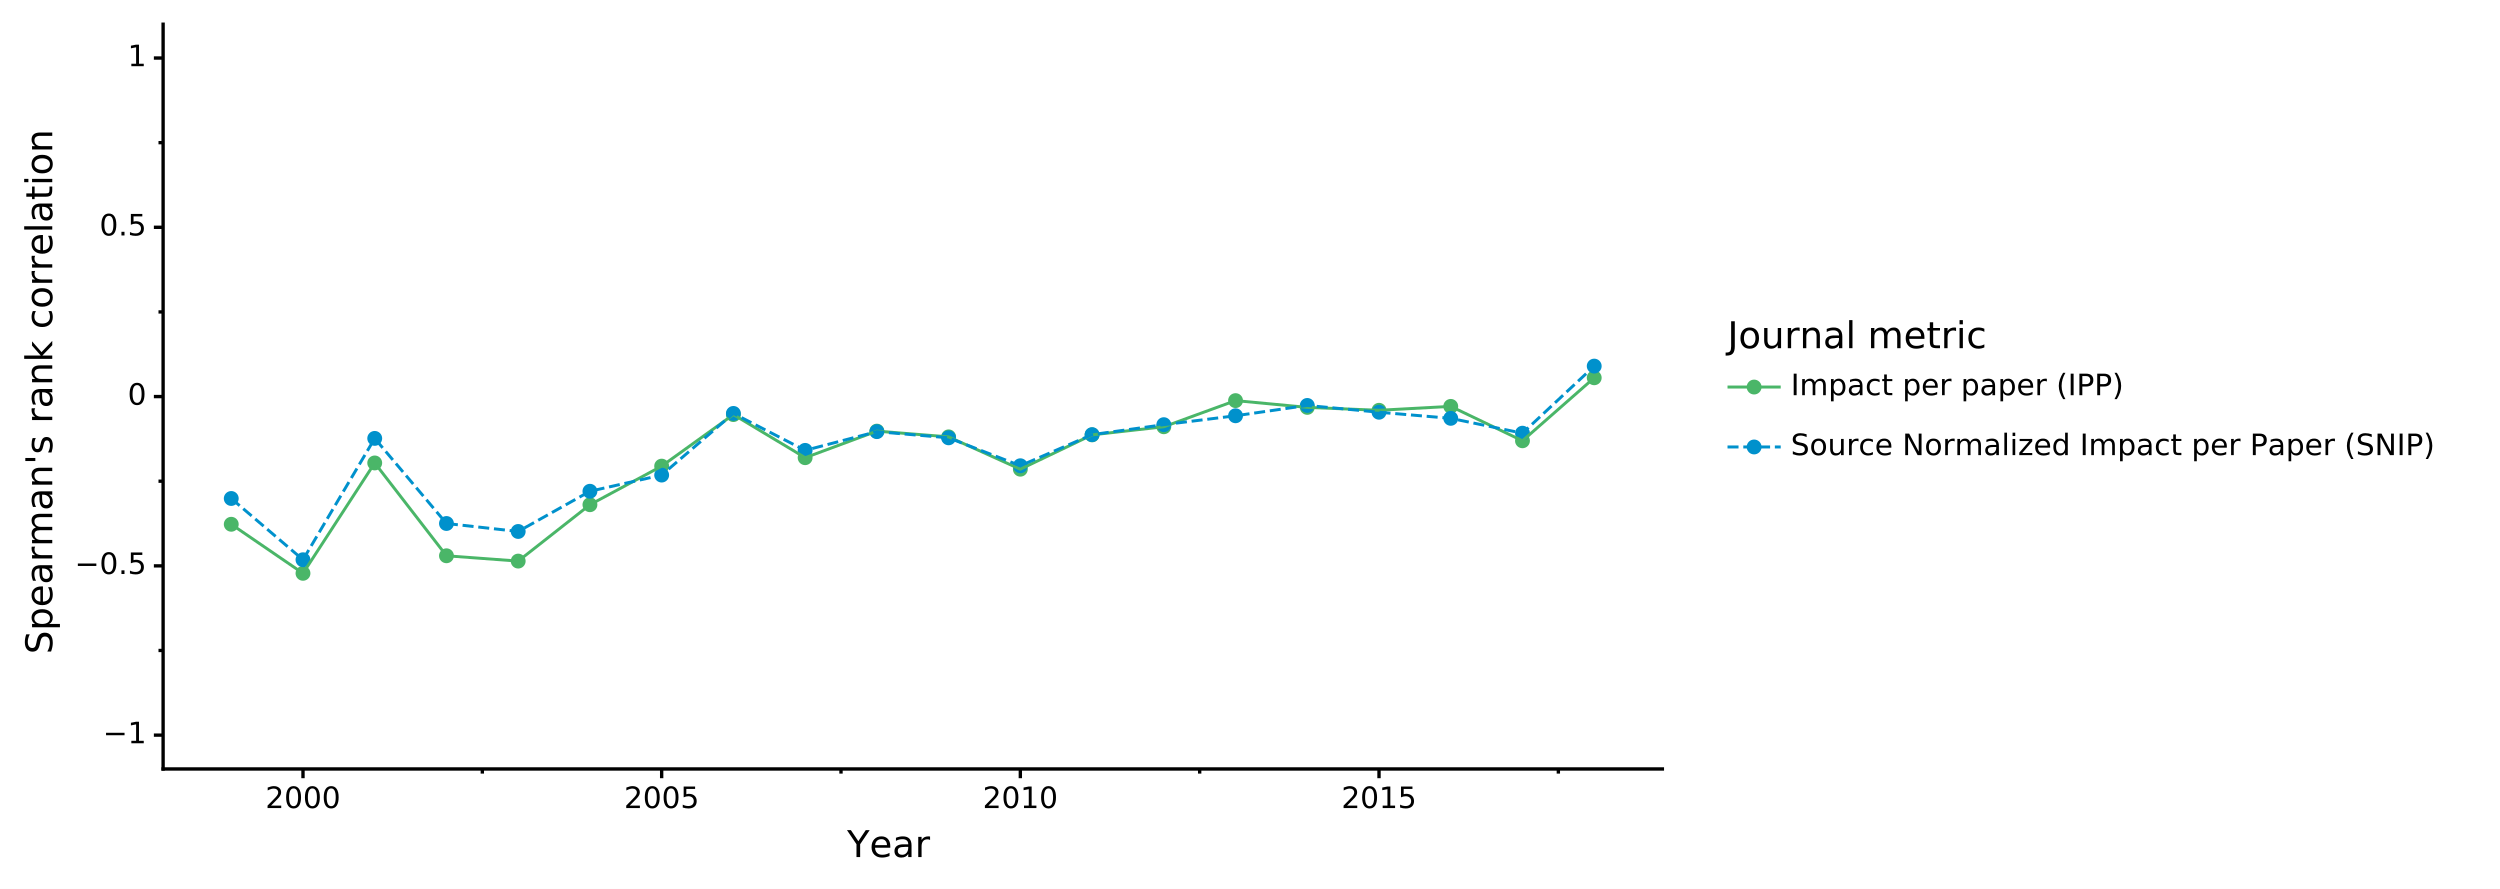 <?xml version="1.0" encoding="utf-8" standalone="no"?>
<!DOCTYPE svg PUBLIC "-//W3C//DTD SVG 1.1//EN"
  "http://www.w3.org/Graphics/SVG/1.1/DTD/svg11.dtd">
<!-- Created with matplotlib (https://matplotlib.org/) -->
<svg height="264.673pt" version="1.1" viewBox="0 0 744.369 264.673" width="744.369pt" xmlns="http://www.w3.org/2000/svg" xmlns:xlink="http://www.w3.org/1999/xlink">
 <rect x="0" y="0" width="744.369" height="264.673" fill="#333333" stroke="none"/>
 <defs>
  <style type="text/css">
*{stroke-linecap:butt;stroke-linejoin:round;}
  </style>
 </defs>
 <g id="figure_1">
  <g id="patch_1">
   <path d="M 0 264.673 
L 744.369 264.673 
L 744.369 0 
L 0 0 
z
" style="fill:#ffffff;stroke:#ffffff;stroke-linejoin:miter;"/>
  </g>
  <g id="axes_1">
   <g id="patch_2">
    <path d="M 48.565 228.96 
L 494.965 228.96 
L 494.965 7.2 
L 48.565 7.2 
z
" style="fill:#ffffff;"/>
   </g>
   <g id="matplotlib.axis_1">
    <g id="xtick_1">
     <g id="line2d_1">
      <path d="M 90.215 228.96 
" style="fill:none;stroke:#000000;stroke-width:1.5;"/>
      <defs>
       <path d="M 0 0 
L 0 2.75 
" id="me1308c6f63" style="stroke:#000000;"/>
      </defs>
      <g>
       <use style="stroke:#000000;" x="90.215" xlink:href="#me1308c6f63" y="228.96"/>
      </g>
     </g>
     <g id="text_1">
      <!-- 2000 -->
      <defs>
       <path d="M 19.188 8.297 
L 53.609 8.297 
L 53.609 0 
L 7.328 0 
L 7.328 8.297 
Q 12.938 14.109 22.625 23.891 
Q 32.328 33.688 34.812 36.531 
Q 39.547 41.844 41.422 45.531 
Q 43.312 49.219 43.312 52.781 
Q 43.312 58.594 39.234 62.25 
Q 35.156 65.922 28.609 65.922 
Q 23.969 65.922 18.812 64.312 
Q 13.672 62.703 7.812 59.422 
L 7.812 69.391 
Q 13.766 71.781 18.938 73 
Q 24.125 74.219 28.422 74.219 
Q 39.75 74.219 46.484 68.547 
Q 53.219 62.891 53.219 53.422 
Q 53.219 48.922 51.531 44.891 
Q 49.859 40.875 45.406 35.406 
Q 44.188 33.984 37.641 27.219 
Q 31.109 20.453 19.188 8.297 
z
" id="DejaVuSans-50"/>
       <path d="M 31.781 66.406 
Q 24.172 66.406 20.328 58.906 
Q 16.5 51.422 16.5 36.375 
Q 16.5 21.391 20.328 13.891 
Q 24.172 6.391 31.781 6.391 
Q 39.453 6.391 43.281 13.891 
Q 47.125 21.391 47.125 36.375 
Q 47.125 51.422 43.281 58.906 
Q 39.453 66.406 31.781 66.406 
z
M 31.781 74.219 
Q 44.047 74.219 50.516 64.516 
Q 56.984 54.828 56.984 36.375 
Q 56.984 17.969 50.516 8.266 
Q 44.047 -1.422 31.781 -1.422 
Q 19.531 -1.422 13.062 8.266 
Q 6.594 17.969 6.594 36.375 
Q 6.594 54.828 13.062 64.516 
Q 19.531 74.219 31.781 74.219 
z
" id="DejaVuSans-48"/>
      </defs>
      <g transform="translate(79.017 240.597)scale(0.088 -0.088)">
       <use xlink:href="#DejaVuSans-50"/>
       <use x="63.623" xlink:href="#DejaVuSans-48"/>
       <use x="127.246" xlink:href="#DejaVuSans-48"/>
       <use x="190.869" xlink:href="#DejaVuSans-48"/>
      </g>
     </g>
    </g>
    <g id="xtick_2">
     <g id="line2d_2">
      <path d="M 197.009 228.96 
" style="fill:none;stroke:#000000;stroke-width:1.5;"/>
      <g>
       <use style="stroke:#000000;" x="197.009" xlink:href="#me1308c6f63" y="228.96"/>
      </g>
     </g>
     <g id="text_2">
      <!-- 2005 -->
      <defs>
       <path d="M 10.797 72.906 
L 49.516 72.906 
L 49.516 64.594 
L 19.828 64.594 
L 19.828 46.734 
Q 21.969 47.469 24.109 47.828 
Q 26.266 48.188 28.422 48.188 
Q 40.625 48.188 47.75 41.5 
Q 54.891 34.812 54.891 23.391 
Q 54.891 11.625 47.562 5.094 
Q 40.234 -1.422 26.906 -1.422 
Q 22.312 -1.422 17.547 -0.641 
Q 12.797 0.141 7.719 1.703 
L 7.719 11.625 
Q 12.109 9.234 16.797 8.062 
Q 21.484 6.891 26.703 6.891 
Q 35.156 6.891 40.078 11.328 
Q 45.016 15.766 45.016 23.391 
Q 45.016 31 40.078 35.438 
Q 35.156 39.891 26.703 39.891 
Q 22.75 39.891 18.812 39.016 
Q 14.891 38.141 10.797 36.281 
z
" id="DejaVuSans-53"/>
      </defs>
      <g transform="translate(185.811 240.597)scale(0.088 -0.088)">
       <use xlink:href="#DejaVuSans-50"/>
       <use x="63.623" xlink:href="#DejaVuSans-48"/>
       <use x="127.246" xlink:href="#DejaVuSans-48"/>
       <use x="190.869" xlink:href="#DejaVuSans-53"/>
      </g>
     </g>
    </g>
    <g id="xtick_3">
     <g id="line2d_3">
      <path d="M 303.803 228.96 
" style="fill:none;stroke:#000000;stroke-width:1.5;"/>
      <g>
       <use style="stroke:#000000;" x="303.803" xlink:href="#me1308c6f63" y="228.96"/>
      </g>
     </g>
     <g id="text_3">
      <!-- 2010 -->
      <defs>
       <path d="M 12.406 8.297 
L 28.516 8.297 
L 28.516 63.922 
L 10.984 60.406 
L 10.984 69.391 
L 28.422 72.906 
L 38.281 72.906 
L 38.281 8.297 
L 54.391 8.297 
L 54.391 0 
L 12.406 0 
z
" id="DejaVuSans-49"/>
      </defs>
      <g transform="translate(292.605 240.597)scale(0.088 -0.088)">
       <use xlink:href="#DejaVuSans-50"/>
       <use x="63.623" xlink:href="#DejaVuSans-48"/>
       <use x="127.246" xlink:href="#DejaVuSans-49"/>
       <use x="190.869" xlink:href="#DejaVuSans-48"/>
      </g>
     </g>
    </g>
    <g id="xtick_4">
     <g id="line2d_4">
      <path d="M 410.597 228.96 
" style="fill:none;stroke:#000000;stroke-width:1.5;"/>
      <g>
       <use style="stroke:#000000;" x="410.597" xlink:href="#me1308c6f63" y="228.96"/>
      </g>
     </g>
     <g id="text_4">
      <!-- 2015 -->
      <g transform="translate(399.399 240.597)scale(0.088 -0.088)">
       <use xlink:href="#DejaVuSans-50"/>
       <use x="63.623" xlink:href="#DejaVuSans-48"/>
       <use x="127.246" xlink:href="#DejaVuSans-49"/>
       <use x="190.869" xlink:href="#DejaVuSans-53"/>
      </g>
     </g>
    </g>
    <g id="xtick_5">
     <g id="line2d_5">
      <path d="M 143.612 228.96 
" style="fill:none;stroke:#000000;stroke-width:1.5;"/>
      <defs>
       <path d="M 0 0 
L 0 1.375 
" id="mfdca1b10df" style="stroke:#000000;"/>
      </defs>
      <g>
       <use style="stroke:#000000;" x="143.612" xlink:href="#mfdca1b10df" y="228.96"/>
      </g>
     </g>
    </g>
    <g id="xtick_6">
     <g id="line2d_6">
      <path d="M 250.406 228.96 
" style="fill:none;stroke:#000000;stroke-width:1.5;"/>
      <g>
       <use style="stroke:#000000;" x="250.406" xlink:href="#mfdca1b10df" y="228.96"/>
      </g>
     </g>
    </g>
    <g id="xtick_7">
     <g id="line2d_7">
      <path d="M 357.2 228.96 
" style="fill:none;stroke:#000000;stroke-width:1.5;"/>
      <g>
       <use style="stroke:#000000;" x="357.2" xlink:href="#mfdca1b10df" y="228.96"/>
      </g>
     </g>
    </g>
    <g id="xtick_8">
     <g id="line2d_8">
      <path d="M 463.994 228.96 
" style="fill:none;stroke:#000000;stroke-width:1.5;"/>
      <g>
       <use style="stroke:#000000;" x="463.994" xlink:href="#mfdca1b10df" y="228.96"/>
      </g>
     </g>
    </g>
    <g id="text_5">
     <!-- Year -->
     <defs>
      <path d="M -0.203 72.906 
L 10.406 72.906 
L 30.609 42.922 
L 50.688 72.906 
L 61.281 72.906 
L 35.5 34.719 
L 35.5 0 
L 25.594 0 
L 25.594 34.719 
z
" id="DejaVuSans-89"/>
      <path d="M 56.203 29.594 
L 56.203 25.203 
L 14.891 25.203 
Q 15.484 15.922 20.484 11.062 
Q 25.484 6.203 34.422 6.203 
Q 39.594 6.203 44.453 7.469 
Q 49.312 8.734 54.109 11.281 
L 54.109 2.781 
Q 49.266 0.734 44.188 -0.344 
Q 39.109 -1.422 33.891 -1.422 
Q 20.797 -1.422 13.156 6.188 
Q 5.516 13.812 5.516 26.812 
Q 5.516 40.234 12.766 48.109 
Q 20.016 56 32.328 56 
Q 43.359 56 49.781 48.891 
Q 56.203 41.797 56.203 29.594 
z
M 47.219 32.234 
Q 47.125 39.594 43.094 43.984 
Q 39.062 48.391 32.422 48.391 
Q 24.906 48.391 20.391 44.141 
Q 15.875 39.891 15.188 32.172 
z
" id="DejaVuSans-101"/>
      <path d="M 34.281 27.484 
Q 23.391 27.484 19.188 25 
Q 14.984 22.516 14.984 16.5 
Q 14.984 11.719 18.141 8.906 
Q 21.297 6.109 26.703 6.109 
Q 34.188 6.109 38.703 11.406 
Q 43.219 16.703 43.219 25.484 
L 43.219 27.484 
z
M 52.203 31.203 
L 52.203 0 
L 43.219 0 
L 43.219 8.297 
Q 40.141 3.328 35.547 0.953 
Q 30.953 -1.422 24.312 -1.422 
Q 15.922 -1.422 10.953 3.297 
Q 6 8.016 6 15.922 
Q 6 25.141 12.172 29.828 
Q 18.359 34.516 30.609 34.516 
L 43.219 34.516 
L 43.219 35.406 
Q 43.219 41.609 39.141 45 
Q 35.062 48.391 27.688 48.391 
Q 23 48.391 18.547 47.266 
Q 14.109 46.141 10.016 43.891 
L 10.016 52.203 
Q 14.938 54.109 19.578 55.047 
Q 24.219 56 28.609 56 
Q 40.484 56 46.344 49.844 
Q 52.203 43.703 52.203 31.203 
z
" id="DejaVuSans-97"/>
      <path d="M 41.109 46.297 
Q 39.594 47.172 37.812 47.578 
Q 36.031 48 33.891 48 
Q 26.266 48 22.188 43.047 
Q 18.109 38.094 18.109 28.812 
L 18.109 0 
L 9.078 0 
L 9.078 54.688 
L 18.109 54.688 
L 18.109 46.188 
Q 20.953 51.172 25.484 53.578 
Q 30.031 56 36.531 56 
Q 37.453 56 38.578 55.875 
Q 39.703 55.766 41.062 55.516 
z
" id="DejaVuSans-114"/>
     </defs>
     <g transform="translate(252.201 255.185)scale(0.11 -0.11)">
      <use xlink:href="#DejaVuSans-89"/>
      <use x="60.881" xlink:href="#DejaVuSans-101"/>
      <use x="122.404" xlink:href="#DejaVuSans-97"/>
      <use x="183.684" xlink:href="#DejaVuSans-114"/>
     </g>
    </g>
   </g>
   <g id="matplotlib.axis_2">
    <g id="ytick_1">
     <g id="line2d_9">
      <path d="M 48.565 218.88 
" style="fill:none;stroke:#000000;stroke-width:1.5;"/>
      <defs>
       <path d="M 0 0 
L -2.75 0 
" id="md3b615b011" style="stroke:#000000;"/>
      </defs>
      <g>
       <use style="stroke:#000000;" x="48.565" xlink:href="#md3b615b011" y="218.88"/>
      </g>
     </g>
     <g id="text_6">
      <!-- −1 -->
      <defs>
       <path d="M 10.594 35.5 
L 73.188 35.5 
L 73.188 27.203 
L 10.594 27.203 
z
" id="DejaVuSans-8722"/>
      </defs>
      <g transform="translate(30.642 221.308)scale(0.088 -0.088)">
       <use xlink:href="#DejaVuSans-8722"/>
       <use x="83.789" xlink:href="#DejaVuSans-49"/>
      </g>
     </g>
    </g>
    <g id="ytick_2">
     <g id="line2d_10">
      <path d="M 48.565 168.48 
" style="fill:none;stroke:#000000;stroke-width:1.5;"/>
      <g>
       <use style="stroke:#000000;" x="48.565" xlink:href="#md3b615b011" y="168.48"/>
      </g>
     </g>
     <g id="text_7">
      <!-- −0.5 -->
      <defs>
       <path d="M 10.688 12.406 
L 21 12.406 
L 21 0 
L 10.688 0 
z
" id="DejaVuSans-46"/>
      </defs>
      <g transform="translate(22.246 170.908)scale(0.088 -0.088)">
       <use xlink:href="#DejaVuSans-8722"/>
       <use x="83.789" xlink:href="#DejaVuSans-48"/>
       <use x="147.412" xlink:href="#DejaVuSans-46"/>
       <use x="179.199" xlink:href="#DejaVuSans-53"/>
      </g>
     </g>
    </g>
    <g id="ytick_3">
     <g id="line2d_11">
      <path d="M 48.565 118.08 
" style="fill:none;stroke:#000000;stroke-width:1.5;"/>
      <g>
       <use style="stroke:#000000;" x="48.565" xlink:href="#md3b615b011" y="118.08"/>
      </g>
     </g>
     <g id="text_8">
      <!-- 0 -->
      <g transform="translate(38.016 120.508)scale(0.088 -0.088)">
       <use xlink:href="#DejaVuSans-48"/>
      </g>
     </g>
    </g>
    <g id="ytick_4">
     <g id="line2d_12">
      <path d="M 48.565 67.68 
" style="fill:none;stroke:#000000;stroke-width:1.5;"/>
      <g>
       <use style="stroke:#000000;" x="48.565" xlink:href="#md3b615b011" y="67.68"/>
      </g>
     </g>
     <g id="text_9">
      <!-- 0.5 -->
      <g transform="translate(29.62 70.108)scale(0.088 -0.088)">
       <use xlink:href="#DejaVuSans-48"/>
       <use x="63.623" xlink:href="#DejaVuSans-46"/>
       <use x="95.41" xlink:href="#DejaVuSans-53"/>
      </g>
     </g>
    </g>
    <g id="ytick_5">
     <g id="line2d_13">
      <path d="M 48.565 17.28 
" style="fill:none;stroke:#000000;stroke-width:1.5;"/>
      <g>
       <use style="stroke:#000000;" x="48.565" xlink:href="#md3b615b011" y="17.28"/>
      </g>
     </g>
     <g id="text_10">
      <!-- 1 -->
      <g transform="translate(38.016 19.708)scale(0.088 -0.088)">
       <use xlink:href="#DejaVuSans-49"/>
      </g>
     </g>
    </g>
    <g id="ytick_6">
     <g id="line2d_14">
      <path d="M 48.565 193.68 
" style="fill:none;stroke:#000000;stroke-width:1.5;"/>
      <defs>
       <path d="M 0 0 
L -1.375 0 
" id="mf0a288c26b" style="stroke:#000000;"/>
      </defs>
      <g>
       <use style="stroke:#000000;" x="48.565" xlink:href="#mf0a288c26b" y="193.68"/>
      </g>
     </g>
    </g>
    <g id="ytick_7">
     <g id="line2d_15">
      <path d="M 48.565 143.28 
" style="fill:none;stroke:#000000;stroke-width:1.5;"/>
      <g>
       <use style="stroke:#000000;" x="48.565" xlink:href="#mf0a288c26b" y="143.28"/>
      </g>
     </g>
    </g>
    <g id="ytick_8">
     <g id="line2d_16">
      <path d="M 48.565 92.88 
" style="fill:none;stroke:#000000;stroke-width:1.5;"/>
      <g>
       <use style="stroke:#000000;" x="48.565" xlink:href="#mf0a288c26b" y="92.88"/>
      </g>
     </g>
    </g>
    <g id="ytick_9">
     <g id="line2d_17">
      <path d="M 48.565 42.48 
" style="fill:none;stroke:#000000;stroke-width:1.5;"/>
      <g>
       <use style="stroke:#000000;" x="48.565" xlink:href="#mf0a288c26b" y="42.48"/>
      </g>
     </g>
    </g>
    <g id="text_11">
     <!-- Spearman's rank correlation -->
     <defs>
      <path d="M 53.516 70.516 
L 53.516 60.891 
Q 47.906 63.578 42.922 64.891 
Q 37.938 66.219 33.297 66.219 
Q 25.25 66.219 20.875 63.094 
Q 16.5 59.969 16.5 54.203 
Q 16.5 49.359 19.406 46.891 
Q 22.312 44.438 30.422 42.922 
L 36.375 41.703 
Q 47.406 39.594 52.656 34.297 
Q 57.906 29 57.906 20.125 
Q 57.906 9.516 50.797 4.047 
Q 43.703 -1.422 29.984 -1.422 
Q 24.812 -1.422 18.969 -0.25 
Q 13.141 0.922 6.891 3.219 
L 6.891 13.375 
Q 12.891 10.016 18.656 8.297 
Q 24.422 6.594 29.984 6.594 
Q 38.422 6.594 43.016 9.906 
Q 47.609 13.234 47.609 19.391 
Q 47.609 24.75 44.312 27.781 
Q 41.016 30.812 33.5 32.328 
L 27.484 33.5 
Q 16.453 35.688 11.516 40.375 
Q 6.594 45.062 6.594 53.422 
Q 6.594 63.094 13.406 68.656 
Q 20.219 74.219 32.172 74.219 
Q 37.312 74.219 42.625 73.281 
Q 47.953 72.359 53.516 70.516 
z
" id="DejaVuSans-83"/>
      <path d="M 18.109 8.203 
L 18.109 -20.797 
L 9.078 -20.797 
L 9.078 54.688 
L 18.109 54.688 
L 18.109 46.391 
Q 20.953 51.266 25.266 53.625 
Q 29.594 56 35.594 56 
Q 45.562 56 51.781 48.094 
Q 58.016 40.188 58.016 27.297 
Q 58.016 14.406 51.781 6.484 
Q 45.562 -1.422 35.594 -1.422 
Q 29.594 -1.422 25.266 0.953 
Q 20.953 3.328 18.109 8.203 
z
M 48.688 27.297 
Q 48.688 37.203 44.609 42.844 
Q 40.531 48.484 33.406 48.484 
Q 26.266 48.484 22.188 42.844 
Q 18.109 37.203 18.109 27.297 
Q 18.109 17.391 22.188 11.75 
Q 26.266 6.109 33.406 6.109 
Q 40.531 6.109 44.609 11.75 
Q 48.688 17.391 48.688 27.297 
z
" id="DejaVuSans-112"/>
      <path d="M 52 44.188 
Q 55.375 50.25 60.062 53.125 
Q 64.75 56 71.094 56 
Q 79.641 56 84.281 50.016 
Q 88.922 44.047 88.922 33.016 
L 88.922 0 
L 79.891 0 
L 79.891 32.719 
Q 79.891 40.578 77.094 44.375 
Q 74.312 48.188 68.609 48.188 
Q 61.625 48.188 57.562 43.547 
Q 53.516 38.922 53.516 30.906 
L 53.516 0 
L 44.484 0 
L 44.484 32.719 
Q 44.484 40.625 41.703 44.406 
Q 38.922 48.188 33.109 48.188 
Q 26.219 48.188 22.156 43.531 
Q 18.109 38.875 18.109 30.906 
L 18.109 0 
L 9.078 0 
L 9.078 54.688 
L 18.109 54.688 
L 18.109 46.188 
Q 21.188 51.219 25.484 53.609 
Q 29.781 56 35.688 56 
Q 41.656 56 45.828 52.969 
Q 50 49.953 52 44.188 
z
" id="DejaVuSans-109"/>
      <path d="M 54.891 33.016 
L 54.891 0 
L 45.906 0 
L 45.906 32.719 
Q 45.906 40.484 42.875 44.328 
Q 39.844 48.188 33.797 48.188 
Q 26.516 48.188 22.312 43.547 
Q 18.109 38.922 18.109 30.906 
L 18.109 0 
L 9.078 0 
L 9.078 54.688 
L 18.109 54.688 
L 18.109 46.188 
Q 21.344 51.125 25.703 53.562 
Q 30.078 56 35.797 56 
Q 45.219 56 50.047 50.172 
Q 54.891 44.344 54.891 33.016 
z
" id="DejaVuSans-110"/>
      <path d="M 17.922 72.906 
L 17.922 45.797 
L 9.625 45.797 
L 9.625 72.906 
z
" id="DejaVuSans-39"/>
      <path d="M 44.281 53.078 
L 44.281 44.578 
Q 40.484 46.531 36.375 47.5 
Q 32.281 48.484 27.875 48.484 
Q 21.188 48.484 17.844 46.438 
Q 14.5 44.391 14.5 40.281 
Q 14.5 37.156 16.891 35.375 
Q 19.281 33.594 26.516 31.984 
L 29.594 31.297 
Q 39.156 29.25 43.188 25.516 
Q 47.219 21.781 47.219 15.094 
Q 47.219 7.469 41.188 3.016 
Q 35.156 -1.422 24.609 -1.422 
Q 20.219 -1.422 15.453 -0.562 
Q 10.688 0.297 5.422 2 
L 5.422 11.281 
Q 10.406 8.688 15.234 7.391 
Q 20.062 6.109 24.812 6.109 
Q 31.156 6.109 34.562 8.281 
Q 37.984 10.453 37.984 14.406 
Q 37.984 18.062 35.516 20.016 
Q 33.062 21.969 24.703 23.781 
L 21.578 24.516 
Q 13.234 26.266 9.516 29.906 
Q 5.812 33.547 5.812 39.891 
Q 5.812 47.609 11.281 51.797 
Q 16.75 56 26.812 56 
Q 31.781 56 36.172 55.266 
Q 40.578 54.547 44.281 53.078 
z
" id="DejaVuSans-115"/>
      <path id="DejaVuSans-32"/>
      <path d="M 9.078 75.984 
L 18.109 75.984 
L 18.109 31.109 
L 44.922 54.688 
L 56.391 54.688 
L 27.391 29.109 
L 57.625 0 
L 45.906 0 
L 18.109 26.703 
L 18.109 0 
L 9.078 0 
z
" id="DejaVuSans-107"/>
      <path d="M 48.781 52.594 
L 48.781 44.188 
Q 44.969 46.297 41.141 47.344 
Q 37.312 48.391 33.406 48.391 
Q 24.656 48.391 19.812 42.844 
Q 14.984 37.312 14.984 27.297 
Q 14.984 17.281 19.812 11.734 
Q 24.656 6.203 33.406 6.203 
Q 37.312 6.203 41.141 7.25 
Q 44.969 8.297 48.781 10.406 
L 48.781 2.094 
Q 45.016 0.344 40.984 -0.531 
Q 36.969 -1.422 32.422 -1.422 
Q 20.062 -1.422 12.781 6.344 
Q 5.516 14.109 5.516 27.297 
Q 5.516 40.672 12.859 48.328 
Q 20.219 56 33.016 56 
Q 37.156 56 41.109 55.141 
Q 45.062 54.297 48.781 52.594 
z
" id="DejaVuSans-99"/>
      <path d="M 30.609 48.391 
Q 23.391 48.391 19.188 42.75 
Q 14.984 37.109 14.984 27.297 
Q 14.984 17.484 19.156 11.844 
Q 23.344 6.203 30.609 6.203 
Q 37.797 6.203 41.984 11.859 
Q 46.188 17.531 46.188 27.297 
Q 46.188 37.016 41.984 42.703 
Q 37.797 48.391 30.609 48.391 
z
M 30.609 56 
Q 42.328 56 49.016 48.375 
Q 55.719 40.766 55.719 27.297 
Q 55.719 13.875 49.016 6.219 
Q 42.328 -1.422 30.609 -1.422 
Q 18.844 -1.422 12.172 6.219 
Q 5.516 13.875 5.516 27.297 
Q 5.516 40.766 12.172 48.375 
Q 18.844 56 30.609 56 
z
" id="DejaVuSans-111"/>
      <path d="M 9.422 75.984 
L 18.406 75.984 
L 18.406 0 
L 9.422 0 
z
" id="DejaVuSans-108"/>
      <path d="M 18.312 70.219 
L 18.312 54.688 
L 36.812 54.688 
L 36.812 47.703 
L 18.312 47.703 
L 18.312 18.016 
Q 18.312 11.328 20.141 9.422 
Q 21.969 7.516 27.594 7.516 
L 36.812 7.516 
L 36.812 0 
L 27.594 0 
Q 17.188 0 13.234 3.875 
Q 9.281 7.766 9.281 18.016 
L 9.281 47.703 
L 2.688 47.703 
L 2.688 54.688 
L 9.281 54.688 
L 9.281 70.219 
z
" id="DejaVuSans-116"/>
      <path d="M 9.422 54.688 
L 18.406 54.688 
L 18.406 0 
L 9.422 0 
z
M 9.422 75.984 
L 18.406 75.984 
L 18.406 64.594 
L 9.422 64.594 
z
" id="DejaVuSans-105"/>
     </defs>
     <g transform="translate(15.558 194.753)rotate(-90)scale(0.11 -0.11)">
      <use xlink:href="#DejaVuSans-83"/>
      <use x="63.477" xlink:href="#DejaVuSans-112"/>
      <use x="126.953" xlink:href="#DejaVuSans-101"/>
      <use x="188.477" xlink:href="#DejaVuSans-97"/>
      <use x="249.756" xlink:href="#DejaVuSans-114"/>
      <use x="290.854" xlink:href="#DejaVuSans-109"/>
      <use x="388.266" xlink:href="#DejaVuSans-97"/>
      <use x="449.545" xlink:href="#DejaVuSans-110"/>
      <use x="512.924" xlink:href="#DejaVuSans-39"/>
      <use x="540.414" xlink:href="#DejaVuSans-115"/>
      <use x="592.514" xlink:href="#DejaVuSans-32"/>
      <use x="624.301" xlink:href="#DejaVuSans-114"/>
      <use x="665.414" xlink:href="#DejaVuSans-97"/>
      <use x="726.693" xlink:href="#DejaVuSans-110"/>
      <use x="790.072" xlink:href="#DejaVuSans-107"/>
      <use x="847.982" xlink:href="#DejaVuSans-32"/>
      <use x="879.77" xlink:href="#DejaVuSans-99"/>
      <use x="934.75" xlink:href="#DejaVuSans-111"/>
      <use x="995.932" xlink:href="#DejaVuSans-114"/>
      <use x="1037.029" xlink:href="#DejaVuSans-114"/>
      <use x="1078.111" xlink:href="#DejaVuSans-101"/>
      <use x="1139.635" xlink:href="#DejaVuSans-108"/>
      <use x="1167.418" xlink:href="#DejaVuSans-97"/>
      <use x="1228.697" xlink:href="#DejaVuSans-116"/>
      <use x="1267.906" xlink:href="#DejaVuSans-105"/>
      <use x="1295.689" xlink:href="#DejaVuSans-111"/>
      <use x="1356.871" xlink:href="#DejaVuSans-110"/>
     </g>
    </g>
   </g>
   <g id="PathCollection_1">
    <path clip-path="url(#pe21a47d3ba)" d="M 68.856 157.872 
C 69.326 157.872 69.777 157.685 70.109 157.353 
C 70.441 157.02 70.628 156.569 70.628 156.099 
C 70.628 155.629 70.441 155.178 70.109 154.846 
C 69.777 154.514 69.326 154.327 68.856 154.327 
C 68.386 154.327 67.935 154.514 67.602 154.846 
C 67.27 155.178 67.083 155.629 67.083 156.099 
C 67.083 156.569 67.27 157.02 67.602 157.353 
C 67.935 157.685 68.386 157.872 68.856 157.872 
z
" style="fill:#4ab668;stroke:#4ab668;stroke-width:0.886;"/>
    <path clip-path="url(#pe21a47d3ba)" d="M 68.856 150.195 
C 69.326 150.195 69.777 150.008 70.109 149.676 
C 70.441 149.344 70.628 148.893 70.628 148.423 
C 70.628 147.953 70.441 147.502 70.109 147.169 
C 69.777 146.837 69.326 146.65 68.856 146.65 
C 68.386 146.65 67.935 146.837 67.602 147.169 
C 67.27 147.502 67.083 147.953 67.083 148.423 
C 67.083 148.893 67.27 149.344 67.602 149.676 
C 67.935 150.008 68.386 150.195 68.856 150.195 
z
" style="fill:#0091cc;stroke:#0091cc;stroke-width:0.886;"/>
    <path clip-path="url(#pe21a47d3ba)" d="M 90.215 172.477 
C 90.685 172.477 91.136 172.29 91.468 171.957 
C 91.8 171.625 91.987 171.174 91.987 170.704 
C 91.987 170.234 91.8 169.783 91.468 169.451 
C 91.136 169.118 90.685 168.932 90.215 168.932 
C 89.745 168.932 89.294 169.118 88.961 169.451 
C 88.629 169.783 88.442 170.234 88.442 170.704 
C 88.442 171.174 88.629 171.625 88.961 171.957 
C 89.294 172.29 89.745 172.477 90.215 172.477 
z
" style="fill:#4ab668;stroke:#4ab668;stroke-width:0.886;"/>
    <path clip-path="url(#pe21a47d3ba)" d="M 90.215 168.436 
C 90.685 168.436 91.136 168.25 91.468 167.917 
C 91.8 167.585 91.987 167.134 91.987 166.664 
C 91.987 166.194 91.8 165.743 91.468 165.411 
C 91.136 165.078 90.685 164.892 90.215 164.892 
C 89.745 164.892 89.294 165.078 88.961 165.411 
C 88.629 165.743 88.442 166.194 88.442 166.664 
C 88.442 167.134 88.629 167.585 88.961 167.917 
C 89.294 168.25 89.745 168.436 90.215 168.436 
z
" style="fill:#0091cc;stroke:#0091cc;stroke-width:0.886;"/>
    <path clip-path="url(#pe21a47d3ba)" d="M 111.573 139.615 
C 112.043 139.615 112.494 139.428 112.827 139.095 
C 113.159 138.763 113.346 138.312 113.346 137.842 
C 113.346 137.372 113.159 136.921 112.827 136.589 
C 112.494 136.256 112.043 136.07 111.573 136.07 
C 111.103 136.07 110.652 136.256 110.32 136.589 
C 109.988 136.921 109.801 137.372 109.801 137.842 
C 109.801 138.312 109.988 138.763 110.32 139.095 
C 110.652 139.428 111.103 139.615 111.573 139.615 
z
" style="fill:#4ab668;stroke:#4ab668;stroke-width:0.886;"/>
    <path clip-path="url(#pe21a47d3ba)" d="M 111.573 132.304 
C 112.043 132.304 112.494 132.117 112.827 131.785 
C 113.159 131.453 113.346 131.002 113.346 130.532 
C 113.346 130.062 113.159 129.611 112.827 129.278 
C 112.494 128.946 112.043 128.759 111.573 128.759 
C 111.103 128.759 110.652 128.946 110.32 129.278 
C 109.988 129.611 109.801 130.062 109.801 130.532 
C 109.801 131.002 109.988 131.453 110.32 131.785 
C 110.652 132.117 111.103 132.304 111.573 132.304 
z
" style="fill:#0091cc;stroke:#0091cc;stroke-width:0.886;"/>
    <path clip-path="url(#pe21a47d3ba)" d="M 132.932 167.253 
C 133.402 167.253 133.853 167.066 134.186 166.734 
C 134.518 166.401 134.705 165.951 134.705 165.481 
C 134.705 165.01 134.518 164.56 134.186 164.227 
C 133.853 163.895 133.402 163.708 132.932 163.708 
C 132.462 163.708 132.011 163.895 131.679 164.227 
C 131.347 164.56 131.16 165.01 131.16 165.481 
C 131.16 165.951 131.347 166.401 131.679 166.734 
C 132.011 167.066 132.462 167.253 132.932 167.253 
z
" style="fill:#4ab668;stroke:#4ab668;stroke-width:0.886;"/>
    <path clip-path="url(#pe21a47d3ba)" d="M 132.932 157.642 
C 133.402 157.642 133.853 157.456 134.186 157.123 
C 134.518 156.791 134.705 156.34 134.705 155.87 
C 134.705 155.4 134.518 154.949 134.186 154.617 
C 133.853 154.284 133.402 154.097 132.932 154.097 
C 132.462 154.097 132.011 154.284 131.679 154.617 
C 131.347 154.949 131.16 155.4 131.16 155.87 
C 131.16 156.34 131.347 156.791 131.679 157.123 
C 132.011 157.456 132.462 157.642 132.932 157.642 
z
" style="fill:#0091cc;stroke:#0091cc;stroke-width:0.886;"/>
    <path clip-path="url(#pe21a47d3ba)" d="M 154.291 168.836 
C 154.761 168.836 155.212 168.65 155.544 168.317 
C 155.877 167.985 156.064 167.534 156.064 167.064 
C 156.064 166.594 155.877 166.143 155.544 165.811 
C 155.212 165.478 154.761 165.292 154.291 165.292 
C 153.821 165.292 153.37 165.478 153.038 165.811 
C 152.705 166.143 152.519 166.594 152.519 167.064 
C 152.519 167.534 152.705 167.985 153.038 168.317 
C 153.37 168.65 153.821 168.836 154.291 168.836 
z
" style="fill:#4ab668;stroke:#4ab668;stroke-width:0.886;"/>
    <path clip-path="url(#pe21a47d3ba)" d="M 154.291 160.017 
C 154.761 160.017 155.212 159.83 155.544 159.498 
C 155.877 159.165 156.064 158.714 156.064 158.244 
C 156.064 157.774 155.877 157.323 155.544 156.991 
C 155.212 156.659 154.761 156.472 154.291 156.472 
C 153.821 156.472 153.37 156.659 153.038 156.991 
C 152.705 157.323 152.519 157.774 152.519 158.244 
C 152.519 158.714 152.705 159.165 153.038 159.498 
C 153.37 159.83 153.821 160.017 154.291 160.017 
z
" style="fill:#0091cc;stroke:#0091cc;stroke-width:0.886;"/>
    <path clip-path="url(#pe21a47d3ba)" d="M 175.65 152.051 
C 176.12 152.051 176.571 151.864 176.903 151.532 
C 177.236 151.2 177.422 150.749 177.422 150.279 
C 177.422 149.809 177.236 149.358 176.903 149.025 
C 176.571 148.693 176.12 148.506 175.65 148.506 
C 175.18 148.506 174.729 148.693 174.397 149.025 
C 174.064 149.358 173.878 149.809 173.878 150.279 
C 173.878 150.749 174.064 151.2 174.397 151.532 
C 174.729 151.864 175.18 152.051 175.65 152.051 
z
" style="fill:#4ab668;stroke:#4ab668;stroke-width:0.886;"/>
    <path clip-path="url(#pe21a47d3ba)" d="M 175.65 148.046 
C 176.12 148.046 176.571 147.859 176.903 147.527 
C 177.236 147.194 177.422 146.743 177.422 146.273 
C 177.422 145.803 177.236 145.352 176.903 145.02 
C 176.571 144.688 176.12 144.501 175.65 144.501 
C 175.18 144.501 174.729 144.688 174.397 145.02 
C 174.064 145.352 173.878 145.803 173.878 146.273 
C 173.878 146.743 174.064 147.194 174.397 147.527 
C 174.729 147.859 175.18 148.046 175.65 148.046 
z
" style="fill:#0091cc;stroke:#0091cc;stroke-width:0.886;"/>
    <path clip-path="url(#pe21a47d3ba)" d="M 197.009 140.562 
C 197.479 140.562 197.93 140.375 198.262 140.043 
C 198.595 139.711 198.781 139.26 198.781 138.79 
C 198.781 138.32 198.595 137.869 198.262 137.536 
C 197.93 137.204 197.479 137.017 197.009 137.017 
C 196.539 137.017 196.088 137.204 195.756 137.536 
C 195.423 137.869 195.236 138.32 195.236 138.79 
C 195.236 139.26 195.423 139.711 195.756 140.043 
C 196.088 140.375 196.539 140.562 197.009 140.562 
z
" style="fill:#4ab668;stroke:#4ab668;stroke-width:0.886;"/>
    <path clip-path="url(#pe21a47d3ba)" d="M 197.009 143.225 
C 197.479 143.225 197.93 143.038 198.262 142.706 
C 198.595 142.374 198.781 141.923 198.781 141.453 
C 198.781 140.983 198.595 140.532 198.262 140.199 
C 197.93 139.867 197.479 139.68 197.009 139.68 
C 196.539 139.68 196.088 139.867 195.756 140.199 
C 195.423 140.532 195.236 140.983 195.236 141.453 
C 195.236 141.923 195.423 142.374 195.756 142.706 
C 196.088 143.038 196.539 143.225 197.009 143.225 
z
" style="fill:#0091cc;stroke:#0091cc;stroke-width:0.886;"/>
    <path clip-path="url(#pe21a47d3ba)" d="M 218.368 125.213 
C 218.838 125.213 219.289 125.026 219.621 124.693 
C 219.953 124.361 220.14 123.91 220.14 123.44 
C 220.14 122.97 219.953 122.519 219.621 122.187 
C 219.289 121.854 218.838 121.668 218.368 121.668 
C 217.898 121.668 217.447 121.854 217.114 122.187 
C 216.782 122.519 216.595 122.97 216.595 123.44 
C 216.595 123.91 216.782 124.361 217.114 124.693 
C 217.447 125.026 217.898 125.213 218.368 125.213 
z
" style="fill:#4ab668;stroke:#4ab668;stroke-width:0.886;"/>
    <path clip-path="url(#pe21a47d3ba)" d="M 218.368 124.869 
C 218.838 124.869 219.289 124.682 219.621 124.35 
C 219.953 124.017 220.14 123.567 220.14 123.097 
C 220.14 122.626 219.953 122.176 219.621 121.843 
C 219.289 121.511 218.838 121.324 218.368 121.324 
C 217.898 121.324 217.447 121.511 217.114 121.843 
C 216.782 122.176 216.595 122.626 216.595 123.097 
C 216.595 123.567 216.782 124.017 217.114 124.35 
C 217.447 124.682 217.898 124.869 218.368 124.869 
z
" style="fill:#0091cc;stroke:#0091cc;stroke-width:0.886;"/>
    <path clip-path="url(#pe21a47d3ba)" d="M 239.727 138.048 
C 240.197 138.048 240.647 137.862 240.98 137.529 
C 241.312 137.197 241.499 136.746 241.499 136.276 
C 241.499 135.806 241.312 135.355 240.98 135.022 
C 240.647 134.69 240.197 134.503 239.727 134.503 
C 239.256 134.503 238.806 134.69 238.473 135.022 
C 238.141 135.355 237.954 135.806 237.954 136.276 
C 237.954 136.746 238.141 137.197 238.473 137.529 
C 238.806 137.862 239.256 138.048 239.727 138.048 
z
" style="fill:#4ab668;stroke:#4ab668;stroke-width:0.886;"/>
    <path clip-path="url(#pe21a47d3ba)" d="M 239.727 135.871 
C 240.197 135.871 240.647 135.685 240.98 135.352 
C 241.312 135.02 241.499 134.569 241.499 134.099 
C 241.499 133.629 241.312 133.178 240.98 132.846 
C 240.647 132.513 240.197 132.327 239.727 132.327 
C 239.256 132.327 238.806 132.513 238.473 132.846 
C 238.141 133.178 237.954 133.629 237.954 134.099 
C 237.954 134.569 238.141 135.02 238.473 135.352 
C 238.806 135.685 239.256 135.871 239.727 135.871 
z
" style="fill:#0091cc;stroke:#0091cc;stroke-width:0.886;"/>
    <path clip-path="url(#pe21a47d3ba)" d="M 261.085 130.141 
C 261.555 130.141 262.006 129.955 262.339 129.622 
C 262.671 129.29 262.858 128.839 262.858 128.369 
C 262.858 127.899 262.671 127.448 262.339 127.116 
C 262.006 126.783 261.555 126.596 261.085 126.596 
C 260.615 126.596 260.164 126.783 259.832 127.116 
C 259.5 127.448 259.313 127.899 259.313 128.369 
C 259.313 128.839 259.5 129.29 259.832 129.622 
C 260.164 129.955 260.615 130.141 261.085 130.141 
z
" style="fill:#4ab668;stroke:#4ab668;stroke-width:0.886;"/>
    <path clip-path="url(#pe21a47d3ba)" d="M 261.085 130.288 
C 261.555 130.288 262.006 130.102 262.339 129.769 
C 262.671 129.437 262.858 128.986 262.858 128.516 
C 262.858 128.046 262.671 127.595 262.339 127.263 
C 262.006 126.93 261.555 126.743 261.085 126.743 
C 260.615 126.743 260.164 126.93 259.832 127.263 
C 259.5 127.595 259.313 128.046 259.313 128.516 
C 259.313 128.986 259.5 129.437 259.832 129.769 
C 260.164 130.102 260.615 130.288 261.085 130.288 
z
" style="fill:#0091cc;stroke:#0091cc;stroke-width:0.886;"/>
    <path clip-path="url(#pe21a47d3ba)" d="M 282.444 131.847 
C 282.914 131.847 283.365 131.661 283.698 131.328 
C 284.03 130.996 284.217 130.545 284.217 130.075 
C 284.217 129.605 284.03 129.154 283.698 128.822 
C 283.365 128.489 282.914 128.302 282.444 128.302 
C 281.974 128.302 281.523 128.489 281.191 128.822 
C 280.859 129.154 280.672 129.605 280.672 130.075 
C 280.672 130.545 280.859 130.996 281.191 131.328 
C 281.523 131.661 281.974 131.847 282.444 131.847 
z
" style="fill:#4ab668;stroke:#4ab668;stroke-width:0.886;"/>
    <path clip-path="url(#pe21a47d3ba)" d="M 282.444 132.132 
C 282.914 132.132 283.365 131.945 283.698 131.613 
C 284.03 131.28 284.217 130.829 284.217 130.359 
C 284.217 129.889 284.03 129.438 283.698 129.106 
C 283.365 128.774 282.914 128.587 282.444 128.587 
C 281.974 128.587 281.523 128.774 281.191 129.106 
C 280.859 129.438 280.672 129.889 280.672 130.359 
C 280.672 130.829 280.859 131.28 281.191 131.613 
C 281.523 131.945 281.974 132.132 282.444 132.132 
z
" style="fill:#0091cc;stroke:#0091cc;stroke-width:0.886;"/>
    <path clip-path="url(#pe21a47d3ba)" d="M 303.803 141.475 
C 304.273 141.475 304.724 141.289 305.056 140.956 
C 305.389 140.624 305.576 140.173 305.576 139.703 
C 305.576 139.233 305.389 138.782 305.056 138.45 
C 304.724 138.117 304.273 137.93 303.803 137.93 
C 303.333 137.93 302.882 138.117 302.55 138.45 
C 302.217 138.782 302.031 139.233 302.031 139.703 
C 302.031 140.173 302.217 140.624 302.55 140.956 
C 302.882 141.289 303.333 141.475 303.803 141.475 
z
" style="fill:#4ab668;stroke:#4ab668;stroke-width:0.886;"/>
    <path clip-path="url(#pe21a47d3ba)" d="M 303.803 140.447 
C 304.273 140.447 304.724 140.26 305.056 139.928 
C 305.389 139.595 305.576 139.145 305.576 138.674 
C 305.576 138.204 305.389 137.754 305.056 137.421 
C 304.724 137.089 304.273 136.902 303.803 136.902 
C 303.333 136.902 302.882 137.089 302.55 137.421 
C 302.217 137.754 302.031 138.204 302.031 138.674 
C 302.031 139.145 302.217 139.595 302.55 139.928 
C 302.882 140.26 303.333 140.447 303.803 140.447 
z
" style="fill:#0091cc;stroke:#0091cc;stroke-width:0.886;"/>
    <path clip-path="url(#pe21a47d3ba)" d="M 325.162 131.254 
C 325.632 131.254 326.083 131.067 326.415 130.735 
C 326.748 130.402 326.934 129.951 326.934 129.481 
C 326.934 129.011 326.748 128.56 326.415 128.228 
C 326.083 127.896 325.632 127.709 325.162 127.709 
C 324.692 127.709 324.241 127.896 323.909 128.228 
C 323.576 128.56 323.389 129.011 323.389 129.481 
C 323.389 129.951 323.576 130.402 323.909 130.735 
C 324.241 131.067 324.692 131.254 325.162 131.254 
z
" style="fill:#4ab668;stroke:#4ab668;stroke-width:0.886;"/>
    <path clip-path="url(#pe21a47d3ba)" d="M 325.162 131.186 
C 325.632 131.186 326.083 130.999 326.415 130.667 
C 326.748 130.334 326.934 129.883 326.934 129.413 
C 326.934 128.943 326.748 128.492 326.415 128.16 
C 326.083 127.828 325.632 127.641 325.162 127.641 
C 324.692 127.641 324.241 127.828 323.909 128.16 
C 323.576 128.492 323.389 128.943 323.389 129.413 
C 323.389 129.883 323.576 130.334 323.909 130.667 
C 324.241 130.999 324.692 131.186 325.162 131.186 
z
" style="fill:#0091cc;stroke:#0091cc;stroke-width:0.886;"/>
    <path clip-path="url(#pe21a47d3ba)" d="M 346.521 128.838 
C 346.991 128.838 347.442 128.651 347.774 128.319 
C 348.106 127.986 348.293 127.535 348.293 127.065 
C 348.293 126.595 348.106 126.144 347.774 125.812 
C 347.442 125.48 346.991 125.293 346.521 125.293 
C 346.051 125.293 345.6 125.48 345.267 125.812 
C 344.935 126.144 344.748 126.595 344.748 127.065 
C 344.748 127.535 344.935 127.986 345.267 128.319 
C 345.6 128.651 346.051 128.838 346.521 128.838 
z
" style="fill:#4ab668;stroke:#4ab668;stroke-width:0.886;"/>
    <path clip-path="url(#pe21a47d3ba)" d="M 346.521 128.218 
C 346.991 128.218 347.442 128.031 347.774 127.698 
C 348.106 127.366 348.293 126.915 348.293 126.445 
C 348.293 125.975 348.106 125.524 347.774 125.192 
C 347.442 124.859 346.991 124.673 346.521 124.673 
C 346.051 124.673 345.6 124.859 345.267 125.192 
C 344.935 125.524 344.748 125.975 344.748 126.445 
C 344.748 126.915 344.935 127.366 345.267 127.698 
C 345.6 128.031 346.051 128.218 346.521 128.218 
z
" style="fill:#0091cc;stroke:#0091cc;stroke-width:0.886;"/>
    <path clip-path="url(#pe21a47d3ba)" d="M 367.88 121.055 
C 368.35 121.055 368.801 120.868 369.133 120.536 
C 369.465 120.204 369.652 119.753 369.652 119.283 
C 369.652 118.813 369.465 118.362 369.133 118.029 
C 368.801 117.697 368.35 117.51 367.88 117.51 
C 367.41 117.51 366.959 117.697 366.626 118.029 
C 366.294 118.362 366.107 118.813 366.107 119.283 
C 366.107 119.753 366.294 120.204 366.626 120.536 
C 366.959 120.868 367.41 121.055 367.88 121.055 
z
" style="fill:#4ab668;stroke:#4ab668;stroke-width:0.886;"/>
    <path clip-path="url(#pe21a47d3ba)" d="M 367.88 125.567 
C 368.35 125.567 368.801 125.38 369.133 125.048 
C 369.465 124.715 369.652 124.265 369.652 123.794 
C 369.652 123.324 369.465 122.874 369.133 122.541 
C 368.801 122.209 368.35 122.022 367.88 122.022 
C 367.41 122.022 366.959 122.209 366.626 122.541 
C 366.294 122.874 366.107 123.324 366.107 123.794 
C 366.107 124.265 366.294 124.715 366.626 125.048 
C 366.959 125.38 367.41 125.567 367.88 125.567 
z
" style="fill:#0091cc;stroke:#0091cc;stroke-width:0.886;"/>
    <path clip-path="url(#pe21a47d3ba)" d="M 389.238 123.069 
C 389.709 123.069 390.159 122.882 390.492 122.55 
C 390.824 122.218 391.011 121.767 391.011 121.297 
C 391.011 120.827 390.824 120.376 390.492 120.043 
C 390.159 119.711 389.709 119.524 389.238 119.524 
C 388.768 119.524 388.318 119.711 387.985 120.043 
C 387.653 120.376 387.466 120.827 387.466 121.297 
C 387.466 121.767 387.653 122.218 387.985 122.55 
C 388.318 122.882 388.768 123.069 389.238 123.069 
z
" style="fill:#4ab668;stroke:#4ab668;stroke-width:0.886;"/>
    <path clip-path="url(#pe21a47d3ba)" d="M 389.238 122.491 
C 389.709 122.491 390.159 122.305 390.492 121.972 
C 390.824 121.64 391.011 121.189 391.011 120.719 
C 391.011 120.249 390.824 119.798 390.492 119.466 
C 390.159 119.133 389.709 118.947 389.238 118.947 
C 388.768 118.947 388.318 119.133 387.985 119.466 
C 387.653 119.798 387.466 120.249 387.466 120.719 
C 387.466 121.189 387.653 121.64 387.985 121.972 
C 388.318 122.305 388.768 122.491 389.238 122.491 
z
" style="fill:#0091cc;stroke:#0091cc;stroke-width:0.886;"/>
    <path clip-path="url(#pe21a47d3ba)" d="M 410.597 123.935 
C 411.067 123.935 411.518 123.748 411.851 123.416 
C 412.183 123.084 412.37 122.633 412.37 122.163 
C 412.37 121.693 412.183 121.242 411.851 120.909 
C 411.518 120.577 411.067 120.39 410.597 120.39 
C 410.127 120.39 409.676 120.577 409.344 120.909 
C 409.012 121.242 408.825 121.693 408.825 122.163 
C 408.825 122.633 409.012 123.084 409.344 123.416 
C 409.676 123.748 410.127 123.935 410.597 123.935 
z
" style="fill:#4ab668;stroke:#4ab668;stroke-width:0.886;"/>
    <path clip-path="url(#pe21a47d3ba)" d="M 410.597 124.513 
C 411.067 124.513 411.518 124.327 411.851 123.994 
C 412.183 123.662 412.37 123.211 412.37 122.741 
C 412.37 122.271 412.183 121.82 411.851 121.488 
C 411.518 121.155 411.067 120.969 410.597 120.969 
C 410.127 120.969 409.676 121.155 409.344 121.488 
C 409.012 121.82 408.825 122.271 408.825 122.741 
C 408.825 123.211 409.012 123.662 409.344 123.994 
C 409.676 124.327 410.127 124.513 410.597 124.513 
z
" style="fill:#0091cc;stroke:#0091cc;stroke-width:0.886;"/>
    <path clip-path="url(#pe21a47d3ba)" d="M 431.956 122.774 
C 432.426 122.774 432.877 122.587 433.21 122.255 
C 433.542 121.922 433.729 121.471 433.729 121.001 
C 433.729 120.531 433.542 120.08 433.21 119.748 
C 432.877 119.416 432.426 119.229 431.956 119.229 
C 431.486 119.229 431.035 119.416 430.703 119.748 
C 430.371 120.08 430.184 120.531 430.184 121.001 
C 430.184 121.471 430.371 121.922 430.703 122.255 
C 431.035 122.587 431.486 122.774 431.956 122.774 
z
" style="fill:#4ab668;stroke:#4ab668;stroke-width:0.886;"/>
    <path clip-path="url(#pe21a47d3ba)" d="M 431.956 126.332 
C 432.426 126.332 432.877 126.145 433.21 125.812 
C 433.542 125.48 433.729 125.029 433.729 124.559 
C 433.729 124.089 433.542 123.638 433.21 123.306 
C 432.877 122.973 432.426 122.787 431.956 122.787 
C 431.486 122.787 431.035 122.973 430.703 123.306 
C 430.371 123.638 430.184 124.089 430.184 124.559 
C 430.184 125.029 430.371 125.48 430.703 125.812 
C 431.035 126.145 431.486 126.332 431.956 126.332 
z
" style="fill:#0091cc;stroke:#0091cc;stroke-width:0.886;"/>
    <path clip-path="url(#pe21a47d3ba)" d="M 453.315 133.015 
C 453.785 133.015 454.236 132.828 454.568 132.496 
C 454.901 132.163 455.088 131.713 455.088 131.242 
C 455.088 130.772 454.901 130.322 454.568 129.989 
C 454.236 129.657 453.785 129.47 453.315 129.47 
C 452.845 129.47 452.394 129.657 452.062 129.989 
C 451.729 130.322 451.543 130.772 451.543 131.242 
C 451.543 131.713 451.729 132.163 452.062 132.496 
C 452.394 132.828 452.845 133.015 453.315 133.015 
z
" style="fill:#4ab668;stroke:#4ab668;stroke-width:0.886;"/>
    <path clip-path="url(#pe21a47d3ba)" d="M 453.315 130.755 
C 453.785 130.755 454.236 130.569 454.568 130.236 
C 454.901 129.904 455.088 129.453 455.088 128.983 
C 455.088 128.513 454.901 128.062 454.568 127.73 
C 454.236 127.397 453.785 127.21 453.315 127.21 
C 452.845 127.21 452.394 127.397 452.062 127.73 
C 451.729 128.062 451.543 128.513 451.543 128.983 
C 451.543 129.453 451.729 129.904 452.062 130.236 
C 452.394 130.569 452.845 130.755 453.315 130.755 
z
" style="fill:#0091cc;stroke:#0091cc;stroke-width:0.886;"/>
    <path clip-path="url(#pe21a47d3ba)" d="M 474.674 114.254 
C 475.144 114.254 475.595 114.067 475.927 113.735 
C 476.26 113.403 476.446 112.952 476.446 112.482 
C 476.446 112.012 476.26 111.561 475.927 111.228 
C 475.595 110.896 475.144 110.709 474.674 110.709 
C 474.204 110.709 473.753 110.896 473.421 111.228 
C 473.088 111.561 472.901 112.012 472.901 112.482 
C 472.901 112.952 473.088 113.403 473.421 113.735 
C 473.753 114.067 474.204 114.254 474.674 114.254 
z
" style="fill:#4ab668;stroke:#4ab668;stroke-width:0.886;"/>
    <path clip-path="url(#pe21a47d3ba)" d="M 474.674 110.778 
C 475.144 110.778 475.595 110.591 475.927 110.259 
C 476.26 109.926 476.446 109.476 476.446 109.006 
C 476.446 108.535 476.26 108.085 475.927 107.752 
C 475.595 107.42 475.144 107.233 474.674 107.233 
C 474.204 107.233 473.753 107.42 473.421 107.752 
C 473.088 108.085 472.901 108.535 472.901 109.006 
C 472.901 109.476 473.088 109.926 473.421 110.259 
C 473.753 110.591 474.204 110.778 474.674 110.778 
z
" style="fill:#0091cc;stroke:#0091cc;stroke-width:0.886;"/>
   </g>
   <g id="line2d_18">
    <path clip-path="url(#pe21a47d3ba)" d="M 68.856 156.099 
L 90.215 170.704 
L 111.573 137.842 
L 132.932 165.481 
L 154.291 167.064 
L 175.65 150.279 
L 197.009 138.79 
L 218.368 123.44 
L 239.727 136.276 
L 261.085 128.369 
L 282.444 130.075 
L 303.803 139.703 
L 325.162 129.481 
L 346.521 127.065 
L 367.88 119.283 
L 389.238 121.297 
L 410.597 122.163 
L 431.956 121.001 
L 453.315 131.242 
L 474.674 112.482 
" style="fill:none;stroke:#4ab668;stroke-width:0.886;"/>
   </g>
   <g id="line2d_19">
    <path clip-path="url(#pe21a47d3ba)" d="M 68.856 148.423 
L 90.215 166.664 
L 111.573 130.532 
L 132.932 155.87 
L 154.291 158.244 
L 175.65 146.273 
L 197.009 141.453 
L 218.368 123.097 
L 239.727 134.099 
L 261.085 128.516 
L 282.444 130.359 
L 303.803 138.674 
L 325.162 129.413 
L 346.521 126.445 
L 367.88 123.794 
L 389.238 120.719 
L 410.597 122.741 
L 431.956 124.559 
L 453.315 128.983 
L 474.674 109.006 
" style="fill:none;stroke:#0091cc;stroke-dasharray:3.279,1.418;stroke-dashoffset:0;stroke-width:0.886;"/>
   </g>
   <g id="patch_3">
    <path d="M 48.565 228.96 
L 48.565 7.2 
" style="fill:none;stroke:#000000;stroke-linecap:square;stroke-linejoin:miter;"/>
   </g>
   <g id="patch_4">
    <path d="M 48.565 228.96 
L 494.965 228.96 
" style="fill:none;stroke:#000000;stroke-linecap:square;stroke-linejoin:miter;"/>
   </g>
   <g id="patch_5">
    <path d="M 502.165 153.203 
L 737.169 153.203 
L 737.169 80.077 
L 502.165 80.077 
z
" style="fill:#ffffff;"/>
   </g>
   <g id="text_12">
    <!-- Journal metric -->
    <defs>
     <path d="M 9.812 72.906 
L 19.672 72.906 
L 19.672 5.078 
Q 19.672 -8.109 14.672 -14.062 
Q 9.672 -20.016 -1.422 -20.016 
L -5.172 -20.016 
L -5.172 -11.719 
L -2.094 -11.719 
Q 4.438 -11.719 7.125 -8.047 
Q 9.812 -4.391 9.812 5.078 
z
" id="DejaVuSans-74"/>
     <path d="M 8.5 21.578 
L 8.5 54.688 
L 17.484 54.688 
L 17.484 21.922 
Q 17.484 14.156 20.5 10.266 
Q 23.531 6.391 29.594 6.391 
Q 36.859 6.391 41.078 11.031 
Q 45.312 15.672 45.312 23.688 
L 45.312 54.688 
L 54.297 54.688 
L 54.297 0 
L 45.312 0 
L 45.312 8.406 
Q 42.047 3.422 37.719 1 
Q 33.406 -1.422 27.688 -1.422 
Q 18.266 -1.422 13.375 4.438 
Q 8.5 10.297 8.5 21.578 
z
M 31.109 56 
z
" id="DejaVuSans-117"/>
    </defs>
    <g transform="translate(514.365 103.671)scale(0.11 -0.11)">
     <use xlink:href="#DejaVuSans-74"/>
     <use x="29.492" xlink:href="#DejaVuSans-111"/>
     <use x="90.674" xlink:href="#DejaVuSans-117"/>
     <use x="154.053" xlink:href="#DejaVuSans-114"/>
     <use x="195.15" xlink:href="#DejaVuSans-110"/>
     <use x="258.529" xlink:href="#DejaVuSans-97"/>
     <use x="319.809" xlink:href="#DejaVuSans-108"/>
     <use x="347.592" xlink:href="#DejaVuSans-32"/>
     <use x="379.379" xlink:href="#DejaVuSans-109"/>
     <use x="476.791" xlink:href="#DejaVuSans-101"/>
     <use x="538.314" xlink:href="#DejaVuSans-116"/>
     <use x="577.523" xlink:href="#DejaVuSans-114"/>
     <use x="618.637" xlink:href="#DejaVuSans-105"/>
     <use x="646.42" xlink:href="#DejaVuSans-99"/>
    </g>
   </g>
   <g id="patch_6">
    <path clip-path="url(#pb73901820a)" d="M 514.365 123.163 
L 530.205 123.163 
L 530.205 107.323 
L 514.365 107.323 
z
" style="fill:none;"/>
   </g>
   <g id="line2d_20">
    <path clip-path="url(#pb73901820a)" d="M 522.285 115.243 
" style="fill:none;stroke:#4c72b0;stroke-linecap:square;stroke-width:1.5;"/>
    <defs>
     <path d="M 0 1.772 
C 0.47 1.772 0.921 1.586 1.253 1.253 
C 1.586 0.921 1.772 0.47 1.772 0 
C 1.772 -0.47 1.586 -0.921 1.253 -1.253 
C 0.921 -1.586 0.47 -1.772 0 -1.772 
C -0.47 -1.772 -0.921 -1.586 -1.253 -1.253 
C -1.586 -0.921 -1.772 -0.47 -1.772 0 
C -1.772 0.47 -1.586 0.921 -1.253 1.253 
C -0.921 1.586 -0.47 1.772 0 1.772 
z
" id="m86125b70f1" style="stroke:#4ab668;stroke-width:0.886;"/>
    </defs>
    <g clip-path="url(#pb73901820a)">
     <use style="fill:#4ab668;stroke:#4ab668;stroke-width:0.886;" x="522.285" xlink:href="#m86125b70f1" y="115.243"/>
    </g>
   </g>
   <g id="line2d_21">
    <path clip-path="url(#pb73901820a)" d="M 514.365 115.243 
L 530.205 115.243 
" style="fill:none;stroke:#4ab668;stroke-width:0.886;"/>
   </g>
   <g id="text_13">
    <!-- Impact per paper (IPP) -->
    <defs>
     <path d="M 9.812 72.906 
L 19.672 72.906 
L 19.672 0 
L 9.812 0 
z
" id="DejaVuSans-73"/>
     <path d="M 31 75.875 
Q 24.469 64.656 21.281 53.656 
Q 18.109 42.672 18.109 31.391 
Q 18.109 20.125 21.312 9.062 
Q 24.516 -2 31 -13.188 
L 23.188 -13.188 
Q 15.875 -1.703 12.234 9.375 
Q 8.594 20.453 8.594 31.391 
Q 8.594 42.281 12.203 53.312 
Q 15.828 64.359 23.188 75.875 
z
" id="DejaVuSans-40"/>
     <path d="M 19.672 64.797 
L 19.672 37.406 
L 32.078 37.406 
Q 38.969 37.406 42.719 40.969 
Q 46.484 44.531 46.484 51.125 
Q 46.484 57.672 42.719 61.234 
Q 38.969 64.797 32.078 64.797 
z
M 9.812 72.906 
L 32.078 72.906 
Q 44.344 72.906 50.609 67.359 
Q 56.891 61.812 56.891 51.125 
Q 56.891 40.328 50.609 34.812 
Q 44.344 29.297 32.078 29.297 
L 19.672 29.297 
L 19.672 0 
L 9.812 0 
z
" id="DejaVuSans-80"/>
     <path d="M 8.016 75.875 
L 15.828 75.875 
Q 23.141 64.359 26.781 53.312 
Q 30.422 42.281 30.422 31.391 
Q 30.422 20.453 26.781 9.375 
Q 23.141 -1.703 15.828 -13.188 
L 8.016 -13.188 
Q 14.5 -2 17.703 9.062 
Q 20.906 20.125 20.906 31.391 
Q 20.906 42.672 17.703 53.656 
Q 14.5 64.656 8.016 75.875 
z
" id="DejaVuSans-41"/>
    </defs>
    <g transform="translate(533.205 117.671)scale(0.088 -0.088)">
     <use xlink:href="#DejaVuSans-73"/>
     <use x="29.492" xlink:href="#DejaVuSans-109"/>
     <use x="126.904" xlink:href="#DejaVuSans-112"/>
     <use x="190.381" xlink:href="#DejaVuSans-97"/>
     <use x="251.66" xlink:href="#DejaVuSans-99"/>
     <use x="306.641" xlink:href="#DejaVuSans-116"/>
     <use x="345.85" xlink:href="#DejaVuSans-32"/>
     <use x="377.637" xlink:href="#DejaVuSans-112"/>
     <use x="441.113" xlink:href="#DejaVuSans-101"/>
     <use x="502.637" xlink:href="#DejaVuSans-114"/>
     <use x="543.75" xlink:href="#DejaVuSans-32"/>
     <use x="575.537" xlink:href="#DejaVuSans-112"/>
     <use x="639.014" xlink:href="#DejaVuSans-97"/>
     <use x="700.293" xlink:href="#DejaVuSans-112"/>
     <use x="763.77" xlink:href="#DejaVuSans-101"/>
     <use x="825.293" xlink:href="#DejaVuSans-114"/>
     <use x="866.406" xlink:href="#DejaVuSans-32"/>
     <use x="898.193" xlink:href="#DejaVuSans-40"/>
     <use x="937.207" xlink:href="#DejaVuSans-73"/>
     <use x="966.699" xlink:href="#DejaVuSans-80"/>
     <use x="1027.002" xlink:href="#DejaVuSans-80"/>
     <use x="1087.305" xlink:href="#DejaVuSans-41"/>
    </g>
   </g>
   <g id="patch_7">
    <path clip-path="url(#pbc82a008e6)" d="M 514.365 141.003 
L 530.205 141.003 
L 530.205 125.163 
L 514.365 125.163 
z
" style="fill:none;"/>
   </g>
   <g id="line2d_22">
    <path clip-path="url(#pbc82a008e6)" d="M 522.285 133.083 
" style="fill:none;stroke:#4c72b0;stroke-linecap:square;stroke-width:1.5;"/>
    <defs>
     <path d="M 0 1.772 
C 0.47 1.772 0.921 1.586 1.253 1.253 
C 1.586 0.921 1.772 0.47 1.772 0 
C 1.772 -0.47 1.586 -0.921 1.253 -1.253 
C 0.921 -1.586 0.47 -1.772 0 -1.772 
C -0.47 -1.772 -0.921 -1.586 -1.253 -1.253 
C -1.586 -0.921 -1.772 -0.47 -1.772 0 
C -1.772 0.47 -1.586 0.921 -1.253 1.253 
C -0.921 1.586 -0.47 1.772 0 1.772 
z
" id="md538e21680" style="stroke:#0091cc;stroke-width:0.886;"/>
    </defs>
    <g clip-path="url(#pbc82a008e6)">
     <use style="fill:#0091cc;stroke:#0091cc;stroke-width:0.886;" x="522.285" xlink:href="#md538e21680" y="133.083"/>
    </g>
   </g>
   <g id="line2d_23">
    <path clip-path="url(#pbc82a008e6)" d="M 514.365 133.083 
L 530.205 133.083 
" style="fill:none;stroke:#0091cc;stroke-dasharray:3.279,1.418;stroke-dashoffset:0;stroke-width:0.886;"/>
   </g>
   <g id="text_14">
    <!-- Source Normalized Impact per Paper (SNIP) -->
    <defs>
     <path d="M 9.812 72.906 
L 23.094 72.906 
L 55.422 11.922 
L 55.422 72.906 
L 64.984 72.906 
L 64.984 0 
L 51.703 0 
L 19.391 60.984 
L 19.391 0 
L 9.812 0 
z
" id="DejaVuSans-78"/>
     <path d="M 5.516 54.688 
L 48.188 54.688 
L 48.188 46.484 
L 14.406 7.172 
L 48.188 7.172 
L 48.188 0 
L 4.297 0 
L 4.297 8.203 
L 38.094 47.516 
L 5.516 47.516 
z
" id="DejaVuSans-122"/>
     <path d="M 45.406 46.391 
L 45.406 75.984 
L 54.391 75.984 
L 54.391 0 
L 45.406 0 
L 45.406 8.203 
Q 42.578 3.328 38.25 0.953 
Q 33.938 -1.422 27.875 -1.422 
Q 17.969 -1.422 11.734 6.484 
Q 5.516 14.406 5.516 27.297 
Q 5.516 40.188 11.734 48.094 
Q 17.969 56 27.875 56 
Q 33.938 56 38.25 53.625 
Q 42.578 51.266 45.406 46.391 
z
M 14.797 27.297 
Q 14.797 17.391 18.875 11.75 
Q 22.953 6.109 30.078 6.109 
Q 37.203 6.109 41.297 11.75 
Q 45.406 17.391 45.406 27.297 
Q 45.406 37.203 41.297 42.844 
Q 37.203 48.484 30.078 48.484 
Q 22.953 48.484 18.875 42.844 
Q 14.797 37.203 14.797 27.297 
z
" id="DejaVuSans-100"/>
    </defs>
    <g transform="translate(533.205 135.511)scale(0.088 -0.088)">
     <use xlink:href="#DejaVuSans-83"/>
     <use x="63.477" xlink:href="#DejaVuSans-111"/>
     <use x="124.658" xlink:href="#DejaVuSans-117"/>
     <use x="188.037" xlink:href="#DejaVuSans-114"/>
     <use x="229.119" xlink:href="#DejaVuSans-99"/>
     <use x="284.1" xlink:href="#DejaVuSans-101"/>
     <use x="345.623" xlink:href="#DejaVuSans-32"/>
     <use x="377.41" xlink:href="#DejaVuSans-78"/>
     <use x="452.215" xlink:href="#DejaVuSans-111"/>
     <use x="513.396" xlink:href="#DejaVuSans-114"/>
     <use x="554.494" xlink:href="#DejaVuSans-109"/>
     <use x="651.906" xlink:href="#DejaVuSans-97"/>
     <use x="713.186" xlink:href="#DejaVuSans-108"/>
     <use x="740.969" xlink:href="#DejaVuSans-105"/>
     <use x="768.752" xlink:href="#DejaVuSans-122"/>
     <use x="821.242" xlink:href="#DejaVuSans-101"/>
     <use x="882.766" xlink:href="#DejaVuSans-100"/>
     <use x="946.242" xlink:href="#DejaVuSans-32"/>
     <use x="978.029" xlink:href="#DejaVuSans-73"/>
     <use x="1007.521" xlink:href="#DejaVuSans-109"/>
     <use x="1104.934" xlink:href="#DejaVuSans-112"/>
     <use x="1168.41" xlink:href="#DejaVuSans-97"/>
     <use x="1229.689" xlink:href="#DejaVuSans-99"/>
     <use x="1284.67" xlink:href="#DejaVuSans-116"/>
     <use x="1323.879" xlink:href="#DejaVuSans-32"/>
     <use x="1355.666" xlink:href="#DejaVuSans-112"/>
     <use x="1419.143" xlink:href="#DejaVuSans-101"/>
     <use x="1480.666" xlink:href="#DejaVuSans-114"/>
     <use x="1521.779" xlink:href="#DejaVuSans-32"/>
     <use x="1553.566" xlink:href="#DejaVuSans-80"/>
     <use x="1613.807" xlink:href="#DejaVuSans-97"/>
     <use x="1675.086" xlink:href="#DejaVuSans-112"/>
     <use x="1738.562" xlink:href="#DejaVuSans-101"/>
     <use x="1800.086" xlink:href="#DejaVuSans-114"/>
     <use x="1841.199" xlink:href="#DejaVuSans-32"/>
     <use x="1872.986" xlink:href="#DejaVuSans-40"/>
     <use x="1912" xlink:href="#DejaVuSans-83"/>
     <use x="1975.477" xlink:href="#DejaVuSans-78"/>
     <use x="2050.281" xlink:href="#DejaVuSans-73"/>
     <use x="2079.773" xlink:href="#DejaVuSans-80"/>
     <use x="2140.076" xlink:href="#DejaVuSans-41"/>
    </g>
   </g>
  </g>
 </g>
 <defs>
  <clipPath id="pe21a47d3ba">
   <rect height="221.76" width="446.4" x="48.565" y="7.2"/>
  </clipPath>
  <clipPath id="pb73901820a">
   <path d="M 514.365 123.163 
L 514.365 107.323 
L 530.205 107.323 
L 530.205 123.163 
"/>
  </clipPath>
  <clipPath id="pbc82a008e6">
   <path d="M 514.365 141.003 
L 514.365 125.163 
L 530.205 125.163 
L 530.205 141.003 
"/>
  </clipPath>
 </defs>
</svg>

